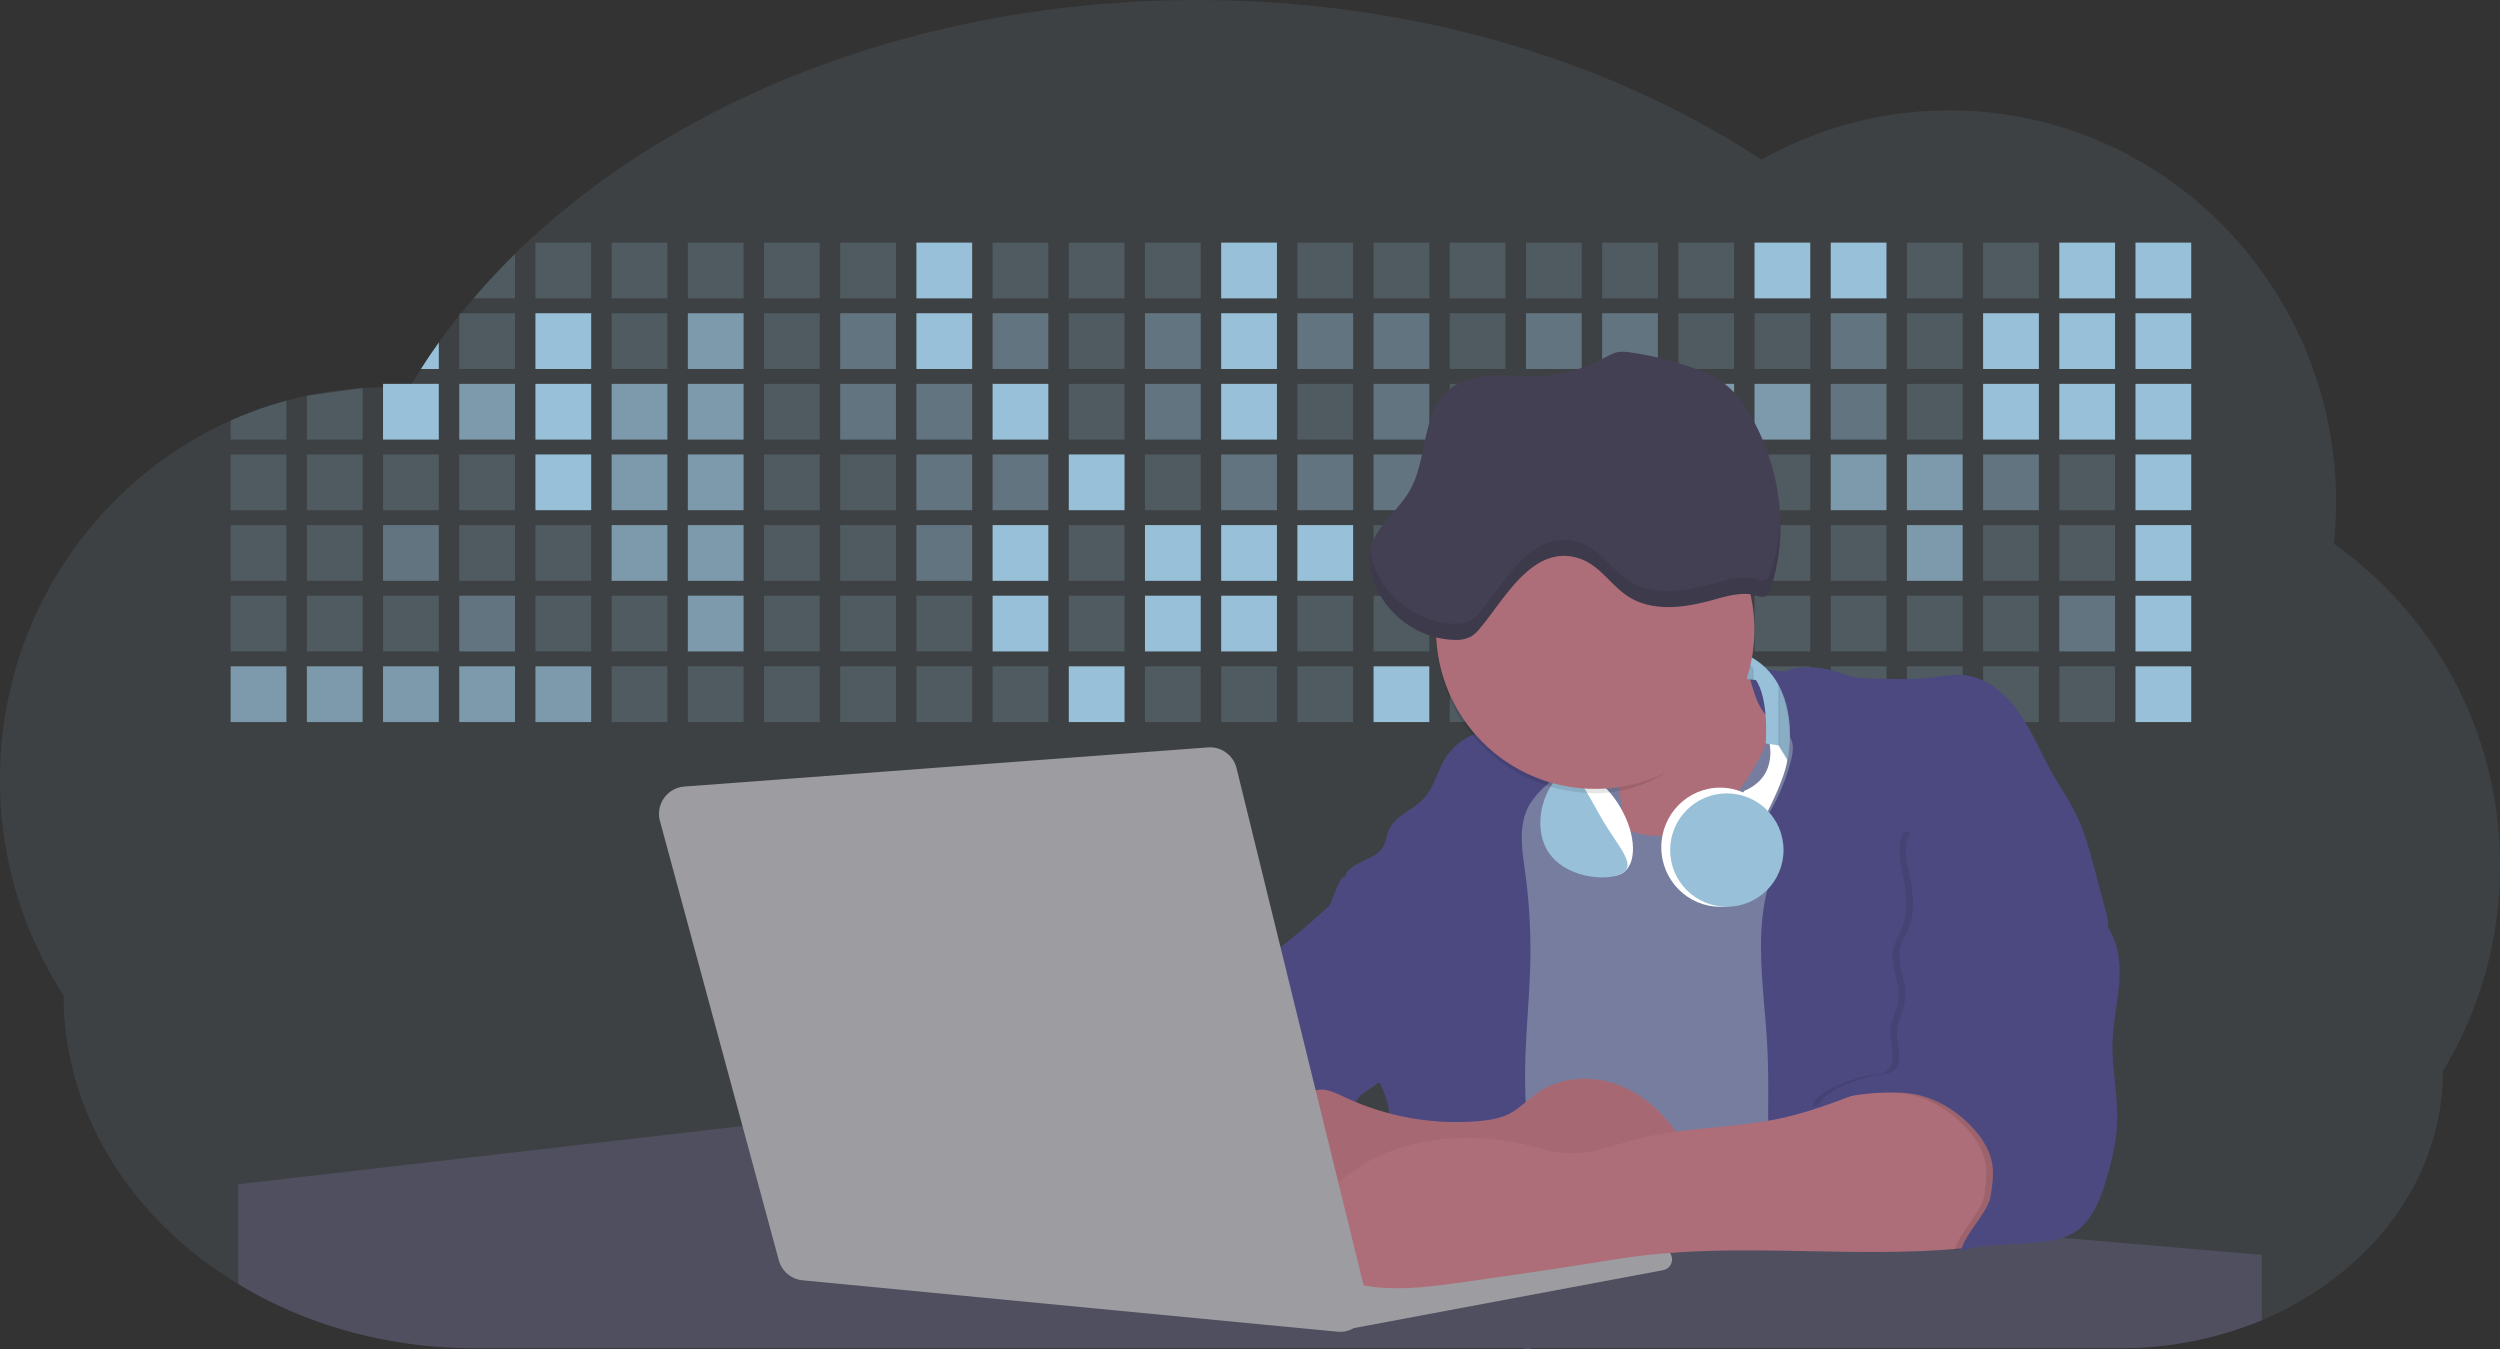 <svg id="aa7bae02-e79e-4d6b-a496-aba15f39787c" data-name="Layer 1" xmlns="http://www.w3.org/2000/svg" width="1144" height="617.32" viewBox="0 0 1144 617.32"><rect x="0" y="0" width="1144" height="617.32" fill="#333333" stroke="none"/><title>developer activity</title><path d="M1172,537.57a181.92,181.92,0,0,1-6.85,49.6,180.06,180.06,0,0,1-19.27,44.28c0,50.1-33.82,93.4-82.91,114a167.3,167.3,0,0,1-64.73,12.8H245.17c-40.25,0-77.55-10.86-108.14-29.36A185.76,185.76,0,0,1,112.2,711c-34-29.22-55.08-69.6-55.08-114.2A180.5,180.5,0,0,1,28,498.08c0-73.36,43.39-136.44,105.55-164.29a174.52,174.52,0,0,1,25.51-9.12q4.63-1.26,9.36-2.26a175.39,175.39,0,0,1,25.51-3.5q4.65-.29,9.35-.33H205c3.46,0,6.89.12,10.3.32l1.12-1.9q2.06-3.44,4.22-6.81,3.9-6.14,8.18-12.1,4.48-6.29,9.35-12.38l.83-1q2.76-3.44,5.64-6.8,9-10.49,19-20.35c72.11-70.68,185.08-116.18,312.08-116.18,98.82,0,189.15,27.55,258.34,73.07A174.18,174.18,0,0,1,920,191.86c97.74,0,177,80.37,177,179.51a184.9,184.9,0,0,1-1,18.78A180,180,0,0,1,1172,537.57Z" transform="translate(-28 -141.34)" fill="#98c1d9" opacity="0.1"/><path d="M263.66,257.52v20.35h-19Q253.59,267.39,263.66,257.52Z" transform="translate(-28 -141.34)" fill="#98c1d9" opacity="0.2"/><rect x="245.02" y="111.02" width="25.51" height="25.51" fill="#98c1d9" opacity="0.2"/><rect x="279.88" y="111.02" width="25.51" height="25.51" fill="#98c1d9" opacity="0.2"/><rect x="314.75" y="111.02" width="25.51" height="25.51" fill="#98c1d9" opacity="0.2"/><rect x="349.61" y="111.02" width="25.51" height="25.51" fill="#98c1d9" opacity="0.2"/><rect x="384.48" y="111.02" width="25.51" height="25.51" fill="#98c1d9" opacity="0.2"/><rect x="419.35" y="111.02" width="25.51" height="25.51" fill="#98c1d9"/><rect x="454.21" y="111.02" width="25.51" height="25.51" fill="#98c1d9" opacity="0.2"/><rect x="489.08" y="111.02" width="25.51" height="25.51" fill="#98c1d9" opacity="0.2"/><rect x="523.94" y="111.02" width="25.51" height="25.51" fill="#98c1d9" opacity="0.2"/><rect x="558.81" y="111.02" width="25.51" height="25.51" fill="#98c1d9"/><rect x="593.68" y="111.02" width="25.51" height="25.51" fill="#98c1d9" opacity="0.2"/><rect x="628.54" y="111.02" width="25.51" height="25.51" fill="#98c1d9" opacity="0.2"/><rect x="663.41" y="111.02" width="25.51" height="25.51" fill="#98c1d9" opacity="0.2"/><rect x="698.28" y="111.02" width="25.51" height="25.51" fill="#98c1d9" opacity="0.2"/><rect x="733.14" y="111.02" width="25.51" height="25.51" fill="#98c1d9" opacity="0.2"/><rect x="768.01" y="111.02" width="25.51" height="25.51" fill="#98c1d9" opacity="0.2"/><rect x="802.87" y="111.02" width="25.51" height="25.51" fill="#98c1d9"/><rect x="837.74" y="111.02" width="25.51" height="25.51" fill="#98c1d9"/><rect x="872.61" y="111.02" width="25.51" height="25.51" fill="#98c1d9" opacity="0.2"/><rect x="907.47" y="111.02" width="25.51" height="25.51" fill="#98c1d9" opacity="0.2"/><rect x="942.34" y="111.02" width="25.51" height="25.51" fill="#98c1d9"/><rect x="977.2" y="111.02" width="25.51" height="25.51" fill="#98c1d9"/><path d="M228.8,298.08v12.1h-8.18Q224.52,304,228.8,298.08Z" transform="translate(-28 -141.34)" fill="#98c1d9"/><rect x="210.15" y="143.33" width="25.51" height="25.51" fill="#98c1d9" opacity="0.2"/><rect x="245.02" y="143.33" width="25.51" height="25.51" fill="#98c1d9"/><rect x="279.88" y="143.33" width="25.51" height="25.51" fill="#98c1d9" opacity="0.2"/><rect x="314.75" y="143.33" width="25.51" height="25.51" fill="#98c1d9" opacity="0.7"/><rect x="349.61" y="143.33" width="25.51" height="25.51" fill="#98c1d9" opacity="0.2"/><rect x="384.48" y="143.33" width="25.51" height="25.51" fill="#98c1d9" opacity="0.4"/><rect x="419.35" y="143.33" width="25.51" height="25.51" fill="#98c1d9"/><rect x="454.21" y="143.33" width="25.51" height="25.51" fill="#98c1d9" opacity="0.4"/><rect x="489.08" y="143.33" width="25.51" height="25.51" fill="#98c1d9" opacity="0.2"/><rect x="523.94" y="143.33" width="25.51" height="25.51" fill="#98c1d9" opacity="0.4"/><rect x="558.81" y="143.33" width="25.51" height="25.51" fill="#98c1d9"/><rect x="593.68" y="143.33" width="25.51" height="25.51" fill="#98c1d9" opacity="0.4"/><rect x="628.54" y="143.33" width="25.51" height="25.51" fill="#98c1d9" opacity="0.4"/><rect x="663.41" y="143.33" width="25.51" height="25.51" fill="#98c1d9" opacity="0.2"/><rect x="698.28" y="143.33" width="25.51" height="25.51" fill="#98c1d9" opacity="0.4"/><rect x="733.14" y="143.33" width="25.51" height="25.51" fill="#98c1d9" opacity="0.4"/><rect x="768.01" y="143.33" width="25.51" height="25.51" fill="#98c1d9" opacity="0.2"/><rect x="802.87" y="143.33" width="25.51" height="25.51" fill="#98c1d9" opacity="0.2"/><rect x="837.74" y="143.33" width="25.51" height="25.51" fill="#98c1d9" opacity="0.4"/><rect x="872.61" y="143.33" width="25.51" height="25.51" fill="#98c1d9" opacity="0.2"/><rect x="907.47" y="143.33" width="25.51" height="25.51" fill="#98c1d9"/><rect x="942.34" y="143.33" width="25.51" height="25.51" fill="#98c1d9"/><rect x="977.2" y="143.33" width="25.51" height="25.51" fill="#98c1d9"/><path d="M159.06,324.67V342.5H133.55v-8.71A174.52,174.52,0,0,1,159.06,324.67Z" transform="translate(-28 -141.34)" fill="#98c1d9" opacity="0.2"/><polygon points="165.93 177.57 165.93 201.16 140.42 201.16 140.42 181.07 165.93 177.57" fill="#98c1d9" opacity="0.2"/><rect x="175.28" y="175.65" width="25.51" height="25.51" fill="#98c1d9"/><rect x="210.15" y="175.65" width="25.51" height="25.51" fill="#98c1d9" opacity="0.7"/><rect x="245.02" y="175.65" width="25.51" height="25.51" fill="#98c1d9"/><rect x="279.88" y="175.65" width="25.51" height="25.51" fill="#98c1d9" opacity="0.7"/><rect x="314.75" y="175.65" width="25.51" height="25.51" fill="#98c1d9" opacity="0.7"/><rect x="349.61" y="175.65" width="25.51" height="25.51" fill="#98c1d9" opacity="0.2"/><rect x="384.48" y="175.65" width="25.51" height="25.51" fill="#98c1d9" opacity="0.4"/><rect x="419.35" y="175.65" width="25.51" height="25.51" fill="#98c1d9" opacity="0.4"/><rect x="454.21" y="175.65" width="25.51" height="25.51" fill="#98c1d9"/><rect x="489.08" y="175.65" width="25.51" height="25.51" fill="#98c1d9" opacity="0.2"/><rect x="523.94" y="175.65" width="25.51" height="25.51" fill="#98c1d9" opacity="0.4"/><rect x="558.81" y="175.65" width="25.51" height="25.51" fill="#98c1d9"/><rect x="593.68" y="175.65" width="25.51" height="25.51" fill="#98c1d9" opacity="0.2"/><rect x="628.54" y="175.65" width="25.51" height="25.51" fill="#98c1d9" opacity="0.4"/><rect x="663.41" y="175.65" width="25.51" height="25.51" fill="#98c1d9" opacity="0.2"/><rect x="698.28" y="175.65" width="25.51" height="25.51" fill="#98c1d9"/><rect x="733.14" y="175.65" width="25.51" height="25.51" fill="#98c1d9" opacity="0.2"/><rect x="768.01" y="175.65" width="25.51" height="25.51" fill="#98c1d9" opacity="0.7"/><rect x="802.87" y="175.65" width="25.51" height="25.51" fill="#98c1d9" opacity="0.7"/><rect x="837.74" y="175.65" width="25.51" height="25.51" fill="#98c1d9" opacity="0.4"/><rect x="872.61" y="175.65" width="25.51" height="25.51" fill="#98c1d9" opacity="0.2"/><rect x="907.47" y="175.65" width="25.51" height="25.51" fill="#98c1d9"/><rect x="942.34" y="175.65" width="25.51" height="25.51" fill="#98c1d9"/><rect x="977.2" y="175.65" width="25.51" height="25.51" fill="#98c1d9"/><rect x="105.55" y="207.96" width="25.51" height="25.51" fill="#98c1d9" opacity="0.2"/><rect x="140.42" y="207.96" width="25.51" height="25.51" fill="#98c1d9" opacity="0.2"/><rect x="175.28" y="207.96" width="25.51" height="25.51" fill="#98c1d9" opacity="0.2"/><rect x="210.15" y="207.96" width="25.51" height="25.51" fill="#98c1d9" opacity="0.2"/><rect x="245.02" y="207.96" width="25.51" height="25.51" fill="#98c1d9"/><rect x="279.88" y="207.96" width="25.51" height="25.51" fill="#98c1d9" opacity="0.7"/><rect x="314.75" y="207.96" width="25.51" height="25.51" fill="#98c1d9" opacity="0.7"/><rect x="349.61" y="207.96" width="25.51" height="25.51" fill="#98c1d9" opacity="0.2"/><rect x="384.48" y="207.96" width="25.51" height="25.51" fill="#98c1d9" opacity="0.2"/><rect x="419.35" y="207.96" width="25.51" height="25.51" fill="#98c1d9" opacity="0.4"/><rect x="454.21" y="207.96" width="25.51" height="25.51" fill="#98c1d9" opacity="0.4"/><rect x="489.08" y="207.96" width="25.51" height="25.51" fill="#98c1d9"/><rect x="523.94" y="207.96" width="25.51" height="25.51" fill="#98c1d9" opacity="0.2"/><rect x="558.81" y="207.96" width="25.51" height="25.51" fill="#98c1d9" opacity="0.4"/><rect x="593.68" y="207.96" width="25.51" height="25.51" fill="#98c1d9" opacity="0.4"/><rect x="628.54" y="207.96" width="25.51" height="25.51" fill="#98c1d9" opacity="0.4"/><rect x="663.41" y="207.96" width="25.51" height="25.51" fill="#98c1d9" opacity="0.4"/><rect x="698.28" y="207.96" width="25.51" height="25.51" fill="#98c1d9" opacity="0.2"/><rect x="733.14" y="207.96" width="25.51" height="25.51" fill="#98c1d9" opacity="0.2"/><rect x="768.01" y="207.96" width="25.51" height="25.51" fill="#98c1d9" opacity="0.2"/><rect x="802.87" y="207.96" width="25.51" height="25.51" fill="#98c1d9" opacity="0.2"/><rect x="837.74" y="207.96" width="25.51" height="25.51" fill="#98c1d9" opacity="0.7"/><rect x="872.61" y="207.96" width="25.51" height="25.51" fill="#98c1d9" opacity="0.7"/><rect x="907.47" y="207.96" width="25.51" height="25.51" fill="#98c1d9" opacity="0.4"/><rect x="942.34" y="207.96" width="25.51" height="25.51" fill="#98c1d9" opacity="0.2"/><rect x="977.2" y="207.96" width="25.51" height="25.51" fill="#98c1d9"/><rect x="105.55" y="240.28" width="25.51" height="25.51" fill="#98c1d9" opacity="0.2"/><rect x="140.42" y="240.28" width="25.51" height="25.51" fill="#98c1d9" opacity="0.2"/><rect x="175.28" y="240.28" width="25.51" height="25.51" fill="#98c1d9" opacity="0.4"/><rect x="210.15" y="240.28" width="25.51" height="25.51" fill="#98c1d9" opacity="0.2"/><rect x="245.02" y="240.28" width="25.51" height="25.51" fill="#98c1d9" opacity="0.2"/><rect x="279.88" y="240.28" width="25.51" height="25.51" fill="#98c1d9" opacity="0.7"/><rect x="314.75" y="240.28" width="25.51" height="25.51" fill="#98c1d9" opacity="0.7"/><rect x="349.61" y="240.28" width="25.51" height="25.51" fill="#98c1d9" opacity="0.2"/><rect x="384.48" y="240.28" width="25.51" height="25.51" fill="#98c1d9" opacity="0.2"/><rect x="419.35" y="240.28" width="25.51" height="25.51" fill="#98c1d9" opacity="0.4"/><rect x="454.21" y="240.28" width="25.51" height="25.51" fill="#98c1d9"/><rect x="489.08" y="240.28" width="25.51" height="25.51" fill="#98c1d9" opacity="0.2"/><rect x="523.94" y="240.28" width="25.51" height="25.51" fill="#98c1d9"/><rect x="558.81" y="240.28" width="25.51" height="25.51" fill="#98c1d9"/><rect x="593.68" y="240.28" width="25.51" height="25.51" fill="#98c1d9"/><rect x="628.54" y="240.28" width="25.51" height="25.51" fill="#98c1d9" opacity="0.2"/><rect x="663.41" y="240.28" width="25.51" height="25.51" fill="#98c1d9"/><rect x="698.28" y="240.28" width="25.51" height="25.51" fill="#98c1d9" opacity="0.2"/><rect x="733.14" y="240.28" width="25.51" height="25.51" fill="#98c1d9" opacity="0.2"/><rect x="768.01" y="240.28" width="25.51" height="25.51" fill="#98c1d9" opacity="0.2"/><rect x="802.87" y="240.28" width="25.51" height="25.51" fill="#98c1d9" opacity="0.2"/><rect x="837.74" y="240.28" width="25.51" height="25.51" fill="#98c1d9" opacity="0.2"/><rect x="872.61" y="240.28" width="25.51" height="25.51" fill="#98c1d9" opacity="0.7"/><rect x="907.47" y="240.28" width="25.51" height="25.51" fill="#98c1d9" opacity="0.2"/><rect x="942.34" y="240.28" width="25.51" height="25.51" fill="#98c1d9" opacity="0.2"/><rect x="977.2" y="240.28" width="25.51" height="25.51" fill="#98c1d9"/><rect x="105.55" y="272.59" width="25.51" height="25.51" fill="#98c1d9" opacity="0.2"/><rect x="140.42" y="272.59" width="25.51" height="25.51" fill="#98c1d9" opacity="0.2"/><rect x="175.28" y="272.59" width="25.51" height="25.51" fill="#98c1d9" opacity="0.2"/><rect x="210.15" y="272.59" width="25.51" height="25.51" fill="#98c1d9" opacity="0.4"/><rect x="245.02" y="272.59" width="25.51" height="25.51" fill="#98c1d9" opacity="0.2"/><rect x="279.88" y="272.59" width="25.51" height="25.51" fill="#98c1d9" opacity="0.2"/><rect x="314.75" y="272.59" width="25.51" height="25.51" fill="#98c1d9" opacity="0.7"/><rect x="349.61" y="272.59" width="25.51" height="25.51" fill="#98c1d9" opacity="0.2"/><rect x="384.48" y="272.59" width="25.51" height="25.51" fill="#98c1d9" opacity="0.2"/><rect x="419.35" y="272.59" width="25.51" height="25.51" fill="#98c1d9" opacity="0.2"/><rect x="454.21" y="272.59" width="25.51" height="25.51" fill="#98c1d9"/><rect x="489.08" y="272.59" width="25.51" height="25.51" fill="#98c1d9" opacity="0.2"/><rect x="523.94" y="272.59" width="25.51" height="25.51" fill="#98c1d9"/><rect x="558.81" y="272.59" width="25.51" height="25.51" fill="#98c1d9"/><rect x="593.68" y="272.59" width="25.51" height="25.51" fill="#98c1d9" opacity="0.2"/><rect x="628.54" y="272.59" width="25.51" height="25.51" fill="#98c1d9" opacity="0.2"/><rect x="663.41" y="272.59" width="25.51" height="25.51" fill="#98c1d9" opacity="0.2"/><rect x="698.28" y="272.59" width="25.51" height="25.51" fill="#98c1d9" opacity="0.2"/><rect x="733.14" y="272.59" width="25.51" height="25.51" fill="#98c1d9" opacity="0.2"/><rect x="768.01" y="272.59" width="25.51" height="25.51" fill="#98c1d9" opacity="0.2"/><rect x="802.87" y="272.59" width="25.51" height="25.51" fill="#98c1d9" opacity="0.2"/><rect x="837.74" y="272.59" width="25.51" height="25.51" fill="#98c1d9" opacity="0.2"/><rect x="872.61" y="272.59" width="25.51" height="25.51" fill="#98c1d9" opacity="0.2"/><rect x="907.47" y="272.59" width="25.51" height="25.51" fill="#98c1d9" opacity="0.2"/><rect x="942.34" y="272.59" width="25.51" height="25.51" fill="#98c1d9" opacity="0.4"/><rect x="977.2" y="272.59" width="25.51" height="25.51" fill="#98c1d9"/><rect x="105.55" y="304.91" width="25.51" height="25.51" fill="#98c1d9" opacity="0.7"/><rect x="140.42" y="304.91" width="25.51" height="25.51" fill="#98c1d9" opacity="0.7"/><rect x="175.28" y="304.91" width="25.51" height="25.51" fill="#98c1d9" opacity="0.7"/><rect x="210.15" y="304.91" width="25.51" height="25.51" fill="#98c1d9" opacity="0.7"/><rect x="245.02" y="304.91" width="25.51" height="25.51" fill="#98c1d9" opacity="0.7"/><rect x="279.88" y="304.91" width="25.51" height="25.51" fill="#98c1d9" opacity="0.2"/><rect x="314.75" y="304.91" width="25.51" height="25.51" fill="#98c1d9" opacity="0.2"/><rect x="349.61" y="304.91" width="25.51" height="25.51" fill="#98c1d9" opacity="0.2"/><rect x="384.48" y="304.91" width="25.51" height="25.51" fill="#98c1d9" opacity="0.2"/><rect x="419.35" y="304.91" width="25.51" height="25.51" fill="#98c1d9" opacity="0.2"/><rect x="454.21" y="304.91" width="25.51" height="25.51" fill="#98c1d9" opacity="0.2"/><rect x="489.08" y="304.91" width="25.51" height="25.51" fill="#98c1d9"/><rect x="523.94" y="304.91" width="25.51" height="25.51" fill="#98c1d9" opacity="0.2"/><rect x="558.81" y="304.91" width="25.51" height="25.51" fill="#98c1d9" opacity="0.2"/><rect x="593.68" y="304.91" width="25.51" height="25.51" fill="#98c1d9" opacity="0.2"/><rect x="628.54" y="304.91" width="25.51" height="25.51" fill="#98c1d9"/><rect x="663.41" y="304.91" width="25.51" height="25.51" fill="#98c1d9" opacity="0.2"/><rect x="698.28" y="304.91" width="25.51" height="25.51" fill="#98c1d9" opacity="0.2"/><rect x="733.14" y="304.91" width="25.51" height="25.51" fill="#98c1d9" opacity="0.2"/><rect x="768.01" y="304.91" width="25.51" height="25.51" fill="#98c1d9" opacity="0.2"/><rect x="802.87" y="304.91" width="25.51" height="25.51" fill="#98c1d9" opacity="0.2"/><rect x="837.74" y="304.91" width="25.51" height="25.51" fill="#98c1d9" opacity="0.2"/><rect x="872.61" y="304.91" width="25.51" height="25.51" fill="#98c1d9" opacity="0.2"/><rect x="907.47" y="304.91" width="25.51" height="25.51" fill="#98c1d9" opacity="0.2"/><rect x="942.34" y="304.91" width="25.51" height="25.51" fill="#98c1d9" opacity="0.2"/><rect x="977.2" y="304.91" width="25.51" height="25.51" fill="#98c1d9"/><circle cx="734.52" cy="363.89" r="34.87" fill="#767d9f"/><path d="M760.71,460.87q5.22,22.78,8.86,45.9c.73,4.58,1.38,9.41-.28,13.74-1.39,3.61-4.22,6.43-6.44,9.59s-3.9,7.21-2.55,10.83,5.29,5.6,9.05,6.62c10.76,2.9,22.23.79,32.94-2.35a53.29,53.29,0,0,0,13.81-5.72c4.54-2.88,8.26-6.88,11.68-11,15.61-18.93,25.83-41.65,35.45-64.23a39.12,39.12,0,0,1-33.11-13.34c-3.94-4.63-6.83-11.08-4.61-16.74-6.51,3.57-14.24,3.81-21.25,6.25a75.49,75.49,0,0,0-12.5,6.15q-7.18,4.15-14.28,8.46C772.07,458.29,767,461.19,760.71,460.87Z" transform="translate(-28 -141.34)" fill="#ae6e79"/><path d="M833.64,487.05c-6.11,11.89-14.06,23.32-25.41,30.4s-26.63,9-38,2c-5.6-3.42-9.84-8.62-14.73-13s-11-8.13-17.57-7.56c-7.24.63-12.91,6.28-17.76,11.69-7.36,8.22-14.47,16.79-19.68,26.52-10,18.7-12.37,40.56-11.93,61.76s3.51,42.29,3.58,63.49c.1,26.08-4.32,51.95-8.79,77.64,41.1-5.06,82.25,6,123.44,10.19,26.36,2.71,52.92,2.65,79.42,2.58,4.66,0,9.62-.12,13.5-2.7a18.2,18.2,0,0,0,5.59-6.64c3.66-6.75,5.13-14.45,6.15-22.06,2.59-19.22,2.67-38.68,2.74-58.08.18-47,.35-94.17-5.62-140.8-1.47-11.47-3.35-23-7.75-33.73s-11.58-20.6-21.62-26.35c-6.45-3.7-21.4-10.14-29-6.41C841.67,460.15,837.73,479.09,833.64,487.05Z" transform="translate(-28 -141.34)" fill="#767d9f"/><path d="M836.68,619.77c-1.55-29-7.86-59.95,5.57-85.69,3.3-6.32-8.54-14.21-4.88-20.33a92.08,92.08,0,0,0,10.06-23.93c.76-2.89,1.37-5.95.65-8.85-1.33-5.29-6.56-8.44-11-11.66-4.9-3.56-7.42-14.41-9-20.28s12.57,1.2,18.26-.89c7.9-2.89,17.94-1.07,25.82,1.86,4.4,1.62,9.18,1.76,13.87,1.88,9.11.24,18.25.47,27.29-.65,4.06-.51,8.13-1.28,12.21-1.05,10.41.59,19.46,7.71,25.62,16.13s10.08,18.23,15.13,27.35c4.21,7.6,9.23,14.78,12.82,22.69,3.18,7,5.19,14.52,7.18,22l5.13,19.19a25.58,25.58,0,0,1,1.26,8.51c-.26,3.07-1.62,5.93-3,8.66A164.12,164.12,0,0,1,971,603.2c-10.79,13.23-23.89,25.16-30.3,41-2.5,6.17-3.89,12.73-5.16,19.27a707.94,707.94,0,0,0-10.9,79.15,174.2,174.2,0,0,0-36.52-12.21,177.61,177.61,0,0,0-19-3c-5.59-.58-12.8.52-18.12-1-8.9-2.53-9.88-17.58-11.23-25.46-2.16-12.55-2.59-25.32-2.67-38C837,648.53,837.45,634.14,836.68,619.77Z" transform="translate(-28 -141.34)" fill="#4c4981"/><path d="M641.23,565.54c4.21,24,8.85,48.07,18,70.62-.23.22-.46.42-.69.62-.81.69-1.65,1.34-2.53,2-2.05,1.44-4.3,2.66-6,4.54a8,8,0,0,0-1.5,2.45,5.48,5.48,0,0,0,0,4.47c-4.77,2.11-10.31,1.46-15.66,1.26-4.61-.17-9.08,0-12.78,2.53-5.14,3.54-6.69,10.34-7.52,16.52q-.46,3.38-.79,6.77-.32,3.15-.52,6.32a188.61,188.61,0,0,0-.19,21q.08,1.92.21,3.84c-16.34-.39-31.23-8.91-45.32-17.19-3.22-1.89-6.54-3.88-8.63-7A15.8,15.8,0,0,1,555,674c0-.51.09-1,.16-1.52a41.58,41.58,0,0,1,2.29-8.68,107.2,107.2,0,0,1,19.19-32.65c3.58-4.18,7.61-8.27,9.28-13.52.73-2.29,1-4.72,1.74-7,3.32-9.88,15.3-14.55,19.4-24.14,1-2.29,1.46-4.8,2.7-7a17.63,17.63,0,0,1,4.25-4.75c.73-.61,1.49-1.2,2.24-1.79q10.54-8.26,20.31-17.45,1.82-1.71,3.6-3.46A59.48,59.48,0,0,0,641.23,565.54Z" transform="translate(-28 -141.34)" fill="#4c4981"/><path d="M742,494.56c-1.44,1.52-3,2.95-4.53,4.37l-.41.37-1.62,1.5a39,39,0,0,0-7.55,8.79l-.17.28c-5.1,9.13-3.21,20.37-1.79,30.74a261.55,261.55,0,0,1,2.37,39c-.26,18-2.38,35.88-2.42,53.86,0,4.08.09,8.15.27,12.23.29,6.63.79,13.25,1.39,19.87.65,7.26,1.43,14.51,2.16,21.76.58,5.61,1.13,11.21,1.59,16.81.23,2.9.45,5.79.63,8.69.21,3.4.38,6.81.48,10.21h0c.07,2.16.11,4.31.11,6.47,0,1.23,0,2.45,0,3.67q0,3.51-.19,7-.2,4.49-.61,9c-.31,3.27-.86,6.84-3.16,9.14-.14.14-.29.27-.44.4l-3.24-.4a332.72,332.72,0,0,0-67.3-1.2c.49-3.38.94-6.75,1.38-10.14.2-1.6.4-3.21.59-4.82q.33-2.76.63-5.52c.23-2,.44-4,.64-6q.78-7.73,1.37-15.47.87-11.29,1.32-22.62.22-5.41.34-10.83.17-6.72.16-13.45,0-6.54-.11-13.1c0-1.44-.06-2.88-.18-4.31a27.35,27.35,0,0,0-.53-3.83,49.87,49.87,0,0,0-3-8.48c-.22-.52-.43-1-.64-1.55-.12-.27-.23-.55-.34-.82,5.76-5.13,9.86-12,13.8-18.76,6.39-10.89,12.93-22.26,14-34.84s-5.18-26.71-17.2-30.55c-3.27-1-6.73-1.28-10.1-1.87-3.18-.56-9.81-1.83-13.49-4.11q-3,3.08-6,6.05a22.15,22.15,0,0,1,2.17-8.71l1.42.07a2.71,2.71,0,0,1-.16-1c0-1.07.74-2.28,2.32-3.62,4.71-4,12.12-4.89,15.09-10.3,1.24-2.25,1.45-4.93,2.45-7.29,2.87-6.73,11.11-9.21,16.07-14.59s6.2-13,10.21-19a28.62,28.62,0,0,1,12-10c.4-.19.81-.38,1.22-.55,8.3-3.55,18.16-4.36,26.76-4.34,3.34,0,12,.1,16.24,1.79a5.32,5.32,0,0,1,1.85,1.13C752.37,480.61,745.34,491,742,494.56Z" transform="translate(-28 -141.34)" fill="#4c4981"/><path d="M642.72,542.69a60.88,60.88,0,0,1,46.74,4.87c7.2,4,13.66,9.58,17.62,16.78,5.95,10.8,5.69,23.82,5.27,36.15-.21,6.17-.48,12.56-3.2,18.1C706,625,700.06,629.4,694,633a42.24,42.24,0,0,1-12.32,5.33c-6.72,1.46-13.7.22-20.47-1-7.36-1.36-15.26-3-20.37-8.48-3-3.18-4.64-7.31-6.26-11.35q-3.49-8.75-7-17.48c-4.05-10.11-5.42-18.52-.07-28.37,2.43-4.49,5.4-8.69,7.8-13.21C636.51,556.14,640.81,543.28,642.72,542.69Z" transform="translate(-28 -141.34)" fill="#4c4981"/><path d="M1063,715.56v29.9a167.3,167.3,0,0,1-64.73,12.8H728.58c-.14.14-.29.27-.44.4l-3.24-.4H245.17c-40.25,0-77.55-10.86-108.14-29.36V683.25l230.72-26.63.18,0L502.29,668l34.77,3,18.06,1.53,37.38,3.17,19.23,1.63,28,2.38,3.94.33,20.18,1.71L691.23,684l38.5,3.26,64.18,5.45,45.15,3.83,74.14,6.29,14.1,1.19,1.52.13,1.32.11,18.62,1.58,20.44,1.74,2.37.2Z" transform="translate(-28 -141.34)" fill="#504f60"/><polygon points="764 573.12 474.86 523.77 463.65 580.46 596.19 596.33 637 601.44 749.26 579.33 764 573.12" fill="#9c9ca1"/><path d="M642.33,739.94l144.86-27.23a5,5,0,0,1,5.94,4.93h0a5,5,0,0,1-4.09,4.93L647.57,749.06Z" transform="translate(-28 -141.34)" fill="#9c9ca1"/><path d="M705.17,654.31c4.51-.42,9.08-1.13,13.14-3.13,5-2.49,8.89-6.78,13.52-9.94,10.18-7,23.8-7.94,35.47-3.92s21.41,12.63,28.23,22.91c4.53,6.85,7.93,15.59,4.73,23.15a30.51,30.51,0,0,1-4.12,6.44l-8.34,10.9a29,29,0,0,1-5.66,6.09c-3.12,2.27-7,3.2-10.82,3.76-10.15,1.48-20.48.64-30.71,1.32-17.57,1.17-34.73,6.83-52.34,6.64-10.12-.11-20.11-2.15-30-4.19l-43.77-9c-7.62-1.56-16.23-3.84-19.82-10.75-1.61-3.11-1.91-6.71-2.1-10.21-.52-9.64,0-20.36,6.68-27.31,6.28-6.52,16.21-8.58,23.71-13.4,9.18-5.91,12.21-4,21.89.44A120,120,0,0,0,705.17,654.31Z" transform="translate(-28 -141.34)" fill="#ae6e79"/><path d="M705.17,654.31c4.51-.42,9.08-1.13,13.14-3.13,5-2.49,8.89-6.78,13.52-9.94,10.18-7,23.8-7.94,35.47-3.92s21.41,12.63,28.23,22.91c4.53,6.85,7.93,15.59,4.73,23.15a30.51,30.51,0,0,1-4.12,6.44l-8.34,10.9a29,29,0,0,1-5.66,6.09c-3.12,2.27-7,3.2-10.82,3.76-10.15,1.48-20.48.64-30.71,1.32-17.57,1.17-34.73,6.83-52.34,6.64-10.12-.11-20.11-2.15-30-4.19l-43.77-9c-7.62-1.56-16.23-3.84-19.82-10.75-1.61-3.11-1.91-6.71-2.1-10.21-.52-9.64,0-20.36,6.68-27.31,6.28-6.52,16.21-8.58,23.71-13.4,9.18-5.91,12.21-4,21.89.44A120,120,0,0,0,705.17,654.31Z" transform="translate(-28 -141.34)" opacity="0.05"/><path d="M880.94,640.6c-12.28,4.75-24.63,9.52-37.49,12.35-21.56,4.75-44.12,4-65.51,9.43-11.3,2.88-22.53,7.52-34.14,6.58-5.19-.42-10.2-2-15.25-3.2-28.37-7-60.62-4.73-83.66,13.27-7.88,6.15-14.33,13.82-20.18,22a14.7,14.7,0,0,0,5.91,21.88A86.62,86.62,0,0,0,659,730.48c13.13,1.16,26.32-.7,39.38-2.56,19.38-2.75,38.77-5.51,58.1-8.6,6.94-1.11,13.88-2.26,20.86-3.14,50.23-6.35,101.37,1.37,151.73-3.93,5.09-.54,10.27-1.24,14.9-3.41,11.72-5.5,17.52-20,15.1-32.74s-11.76-23.33-23-29.83c-9.42-5.47-19.58-7.68-30.07-10C896.26,634,890.32,637,880.94,640.6Z" transform="translate(-28 -141.34)" fill="#ae6e79"/><path d="M988.67,564.44c5.54,7.26,6.72,17,6.12,26.09s-2.76,18.08-3.08,27.21c-.44,12.52,2.58,25,2.07,37.48-.36,8.73-2.43,17.29-4.88,25.67-2.89,9.89-7.07,20.52-16.2,25.27-12.12,6.31-37.54,2.76-50.29,7.7,1.16-7.23,12.28-17.7,13.44-24.93.8-5,1.61-10.14.75-15.15-1.1-6.39-4.85-12.06-9.3-16.78-7.08-7.51-16.32-13.16-26.47-15s-35-.33-43.12,6.08c-1-6.62,17.6-13,24.14-14.43,3.26-.73,7-.32,9.61-2.39,5-3.92,1.37-11.73,1.61-18,.19-5,3.11-9.58,3.7-14.58,1-8-4.22-16.15-2.17-24,.76-2.9,2.45-5.45,3.62-8.21,3.56-8.45,2-18.09.1-27.07-1.18-5.64-2.33-12,.81-16.81,2.91-4.49,11.17,11.5,16.46,10.76,17.47-2.45,33.28-15.4,47.39-4.8,7.19,5.4,8.13,11,11,18.71C976.77,554.6,984,558.36,988.67,564.44Z" transform="translate(-28 -141.34)" opacity="0.1"/><path d="M991.67,564.44c5.54,7.26,6.72,17,6.12,26.09s-2.76,18.08-3.08,27.21c-.44,12.52,2.58,25,2.07,37.48-.36,8.73-2.43,17.29-4.88,25.67-2.89,9.89-7.07,20.52-16.2,25.27-12.12,6.31-37.54,2.76-50.29,7.7,1.16-7.23,12.28-17.7,13.44-24.93.8-5,1.61-10.14.75-15.15-1.1-6.39-4.85-12.06-9.3-16.78-7.08-7.51-16.32-13.16-26.47-15s-35-.33-43.12,6.08c-1-6.62,17.6-13,24.14-14.43,3.26-.73,7-.32,9.61-2.39,5-3.92,1.37-11.73,1.61-18,.19-5,3.11-9.58,3.7-14.58,1-8-4.22-16.15-2.17-24,.76-2.9,2.45-5.45,3.62-8.21,3.56-8.45,2-18.09.1-27.07-1.18-5.64-2.33-12,.81-16.81,2.91-4.49,8.6-6.19,13.89-6.94a68.42,68.42,0,0,1,50,12.9c7.19,5.4,8.13,11,11,18.71C979.77,554.6,987,558.36,991.67,564.44Z" transform="translate(-28 -141.34)" fill="#4c4981"/><path d="M330,517.06,384.37,718a12.55,12.55,0,0,0,10.91,9.21L640,750.72a12.54,12.54,0,0,0,13.38-15.48L593.84,492.86a12.54,12.54,0,0,0-13.12-9.51L341.13,501.27A12.54,12.54,0,0,0,330,517.06Z" transform="translate(-28 -141.34)" fill="#9c9ca1"/><ellipse cx="787.11" cy="387.68" rx="26.9" ry="27.25" fill="#fff"/><path d="M837.2,479.31s5.67,16.86-11.06,23.95L824,507l10.48,10.34S847.4,493.77,846,485.4C846,485.4,844,476.9,837.2,479.31Z" transform="translate(-28 -141.34)" fill="#fff"/><circle cx="790.2" cy="388.99" r="25.94" fill="#98c1d9"/><path d="M846.13,489.23l-4.12-6.8-6-.85c1.28-22.39-4.53-29.06-4.53-29.06l-1.35-.13-5.88-.57-11.06-11.48v-3.26c15.54,1.85,24.13,9.23,28.77,17.88C850.16,470.14,846.13,489.23,846.13,489.23Z" transform="translate(-28 -141.34)" fill="#98c1d9"/><path d="M830.18,448.27v4.12l-5.88-.57-11.06-11.48S830.35,444.17,830.18,448.27Z" transform="translate(-28 -141.34)" stroke="#4c4981" stroke-miterlimit="10" opacity="0.1"/><path d="M846.13,489.23l-4.12-6.8V455C850.16,470.14,846.13,489.23,846.13,489.23Z" transform="translate(-28 -141.34)" stroke="#4c4981" stroke-miterlimit="10" opacity="0.1"/><ellipse cx="757.11" cy="518.2" rx="14.43" ry="26.32" transform="translate(-185.67 306.64) rotate(-30)" fill="#fff"/><path d="M761,516c7.27,12.59,16.19,21,9.29,25s-27,2-34.27-10.6-.67-30,6.23-34S753.72,503.38,761,516Z" transform="translate(-28 -141.34)" fill="#98c1d9"/><path d="M825.73,425.3c0,40.23-27.53,79-67.76,79a72.85,72.85,0,0,1,0-145.7C798.2,358.64,825.73,385.06,825.73,425.3Z" transform="translate(-28 -141.34)" opacity="0.1"/><circle cx="729.97" cy="288.15" r="72.85" fill="#ae6e79"/><path d="M751.57,397.21c8.67,3.19,13.8,12.15,21.58,17.14,11,7,25.32,5.19,37.88,1.73,7-1.91,14.32-4.24,21.21-2.12a6,6,0,0,0,3.23.46c1.5-.43,2.24-2.09,2.73-3.57,8.52-25.4,4.69-54.17-8.17-77.67-3.32-6.06-7.3-11.92-12.78-16.13-4.32-3.31-9.4-5.48-14.52-7.33a145,145,0,0,0-28.88-7.13,17.94,17.94,0,0,0-5.27-.17c-2.41.39-4.57,1.69-6.72,2.85A68.78,68.78,0,0,1,732,313.38c-14,.53-30-2.77-40.79,6.21-13,10.77-9.76,31.78-18.19,46.4-5.58,9.67-16.34,16.69-18.11,27.7a25.57,25.57,0,0,0,.63,10.07c4.12,16.94,20.52,30.06,38,30.37a14.42,14.42,0,0,0,7.76-1.59,17.55,17.55,0,0,0,4.09-3.89C716.84,415.09,729.94,389.25,751.57,397.21Z" transform="translate(-28 -141.34)" fill="#444053"/><path d="M838.2,403.48c-.49,1.48-1.23,3.14-2.73,3.57a6,6,0,0,1-3.23-.46c-6.89-2.12-14.25.21-21.2,2.12-12.57,3.46-26.92,5.31-37.88-1.73-7.79-5-12.91-14-21.59-17.14-21.63-8-34.73,17.88-46.21,31.44a17.55,17.55,0,0,1-4.09,3.89,14.42,14.42,0,0,1-7.76,1.59c-17.42-.31-33.83-13.43-38-30.37-.23-1-.43-2-.58-3,0,.09,0,.17-.05.26a25.57,25.57,0,0,0,.63,10.07c4.12,16.94,20.53,30.06,38,30.37a14.42,14.42,0,0,0,7.76-1.59,17.55,17.55,0,0,0,4.09-3.89c11.48-13.56,24.58-39.4,46.21-31.44,8.68,3.19,13.8,12.15,21.59,17.14,11,7,25.31,5.19,37.88,1.73,7-1.91,14.31-4.24,21.2-2.12a6,6,0,0,0,3.23.46c1.5-.43,2.24-2.09,2.73-3.57a90.29,90.29,0,0,0,4.48-32.26A88.8,88.8,0,0,1,838.2,403.48Z" transform="translate(-28 -141.34)" opacity="0.1"/></svg>